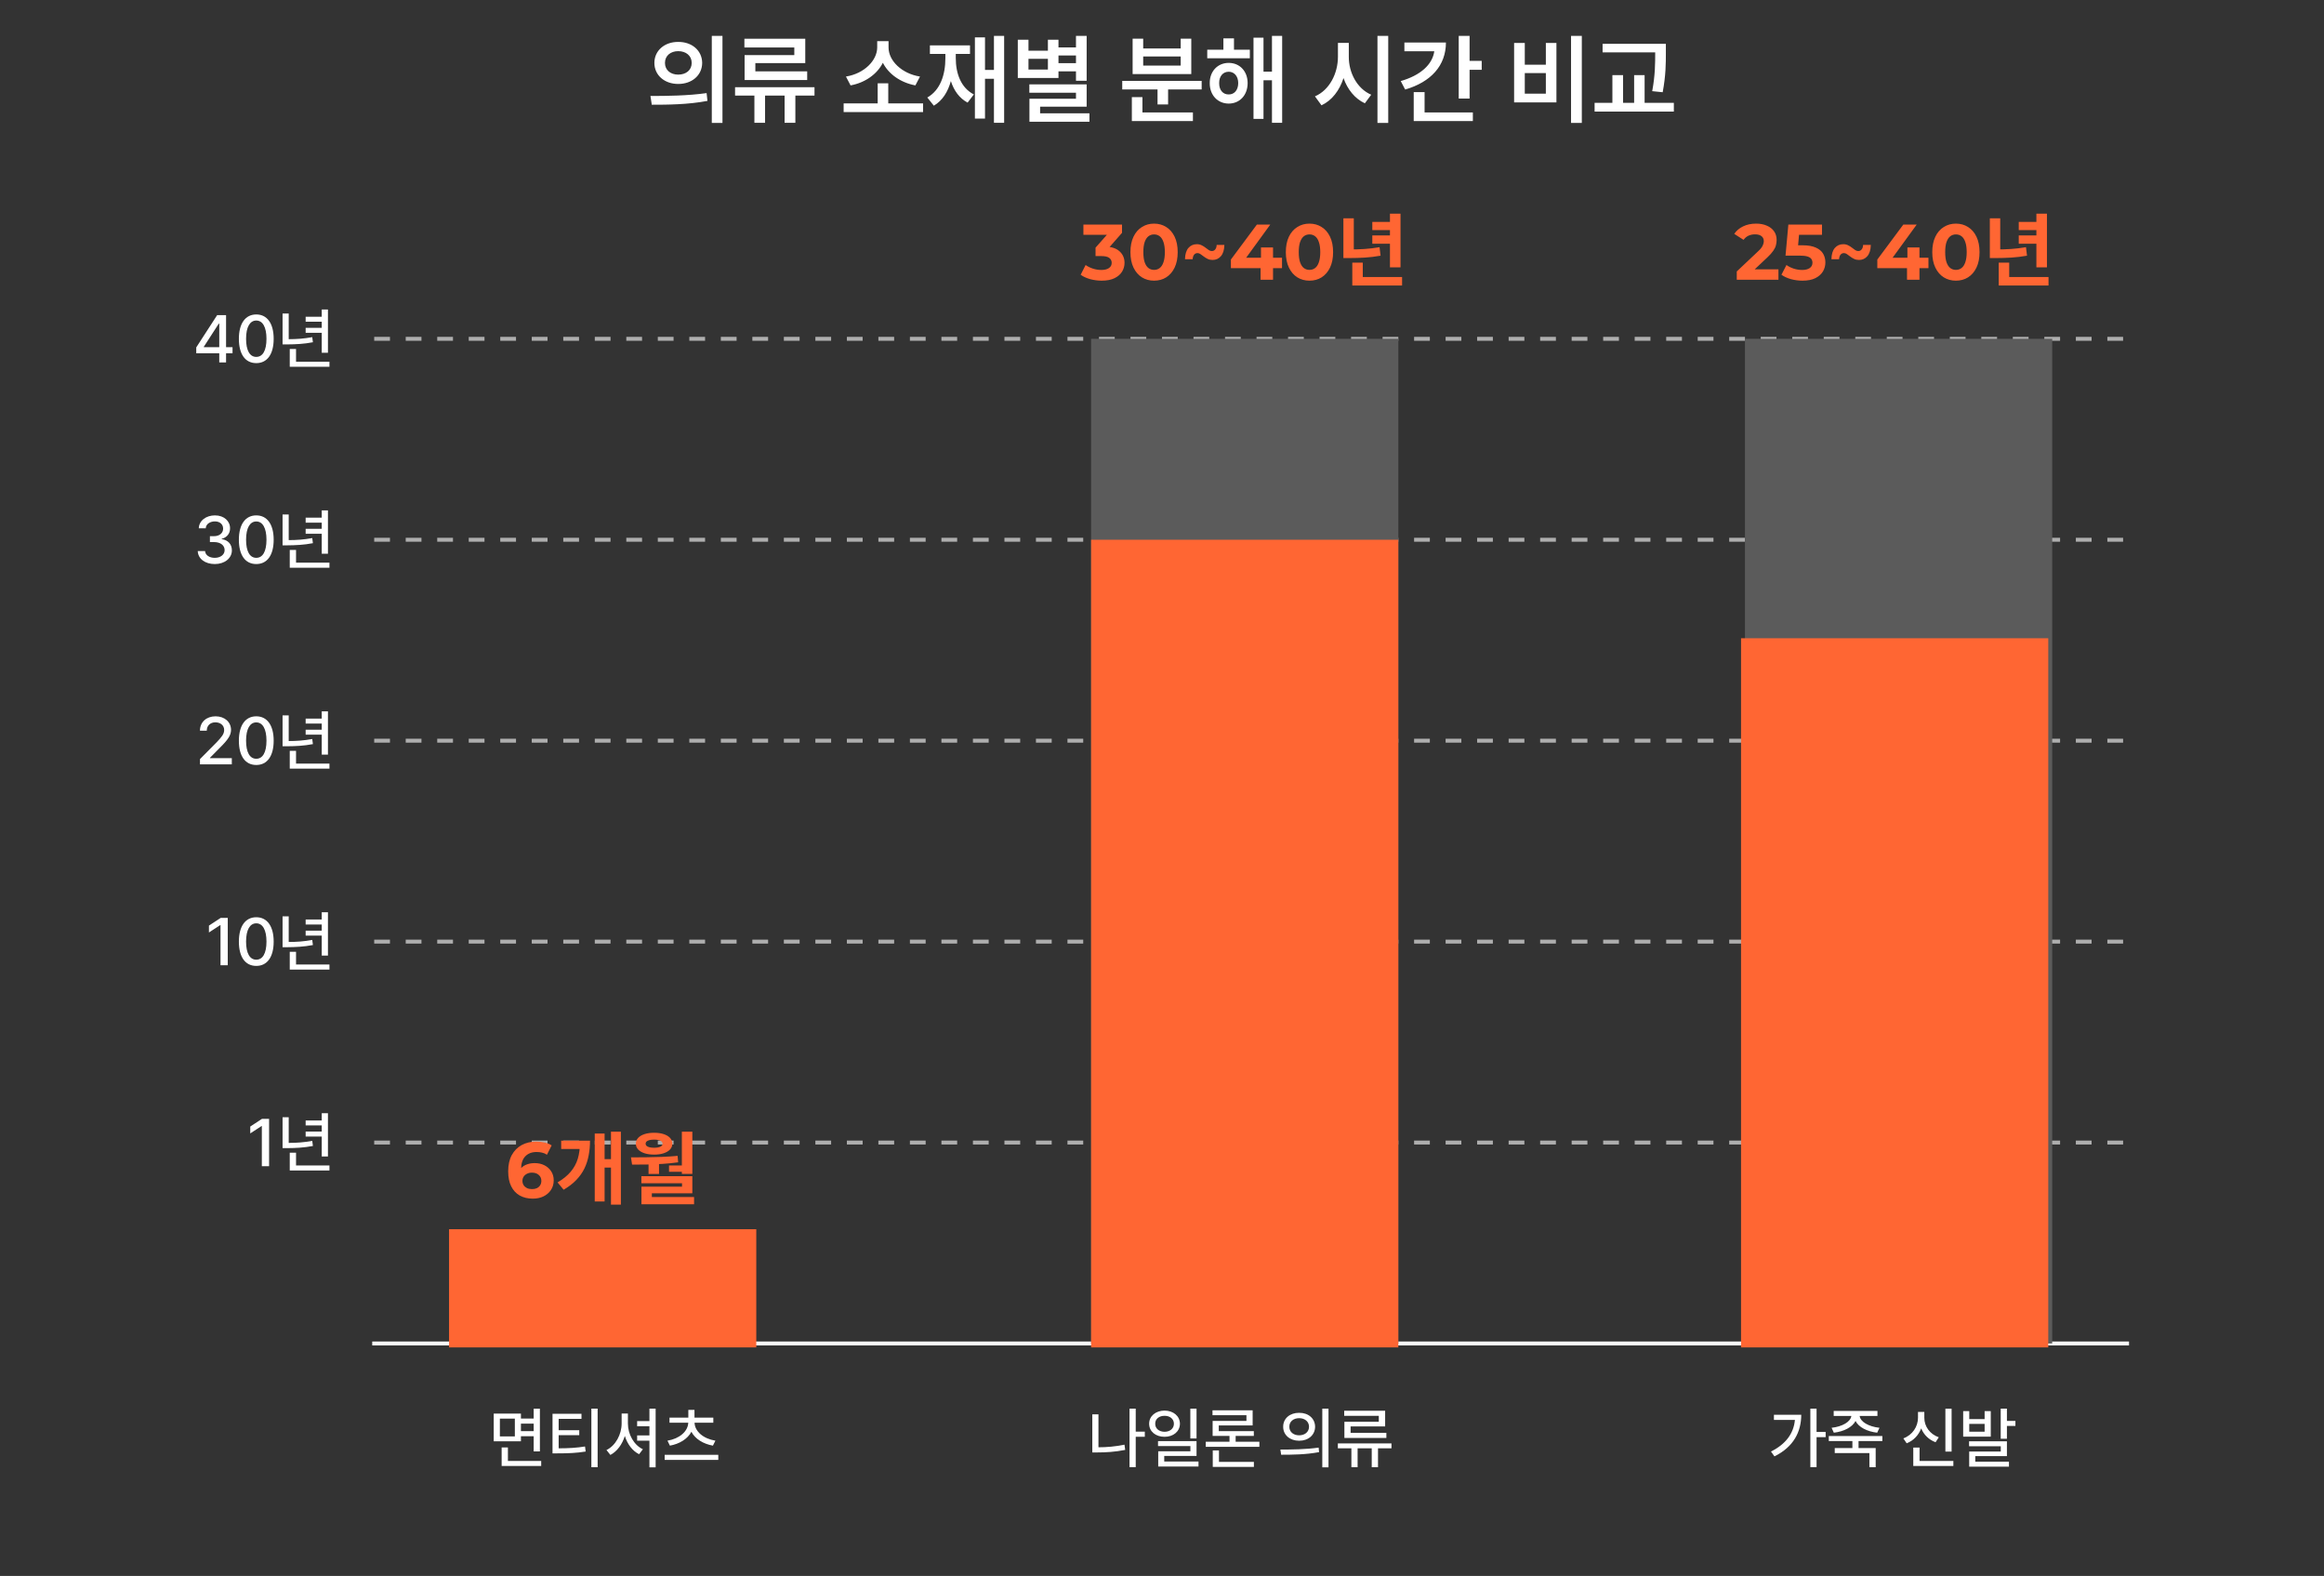 <svg width="590" height="400" viewBox="0 0 590 400" fill="none" xmlns="http://www.w3.org/2000/svg">
<rect x="0" y="0" width="590" height="400" fill="#333333" stroke="none"/>
<path d="M68.315 283.98V296H66.473V285.807H66.406L63.534 287.683V285.939L66.522 283.98H68.315ZM83.257 282.553V293.543H81.68V288.479H77.596V287.218H81.68V285.657H77.596V284.396H81.68V282.553H83.257ZM83.639 295.817V297.096H73.561V292.58H75.155V295.817H83.639ZM73.296 283.582V290.09C75.272 290.09 77.147 289.965 79.272 289.575L79.439 290.87C77.081 291.318 75.072 291.401 72.881 291.418H71.735V283.582H73.296Z" fill="white"/>
<path d="M50.768 194V192.672L54.935 188.472C56.246 187.094 56.91 186.33 56.91 185.284C56.91 184.105 55.947 183.342 54.685 183.342C53.357 183.342 52.494 184.188 52.494 185.467H50.768C50.751 183.275 52.428 181.814 54.719 181.814C57.043 181.814 58.637 183.275 58.653 185.234C58.637 186.579 58.006 187.642 55.748 189.866L53.308 192.34V192.439H58.852V194H50.768ZM65.061 194.166C62.273 194.166 60.645 191.925 60.645 187.99C60.645 184.089 62.306 181.814 65.061 181.814C67.817 181.814 69.478 184.089 69.478 187.99C69.478 191.925 67.834 194.166 65.061 194.166ZM65.061 192.589C66.689 192.589 67.651 190.995 67.651 187.99C67.651 185.002 66.672 183.358 65.061 183.358C63.451 183.358 62.472 185.002 62.472 187.99C62.472 190.995 63.435 192.589 65.061 192.589ZM83.257 180.553V191.543H81.68V186.479H77.596V185.218H81.68V183.657H77.596V182.396H81.68V180.553H83.257ZM83.639 193.817V195.096H73.561V190.58H75.155V193.817H83.639ZM73.296 181.582V188.09C75.272 188.09 77.147 187.965 79.272 187.575L79.439 188.87C77.081 189.318 75.072 189.401 72.881 189.418H71.735V181.582H73.296Z" fill="white"/>
<path d="M57.823 232.98V245H55.98V234.807H55.914L53.042 236.683V234.939L56.03 232.98H57.823ZM65.061 245.166C62.273 245.166 60.645 242.925 60.645 238.99C60.645 235.089 62.306 232.814 65.061 232.814C67.817 232.814 69.478 235.089 69.478 238.99C69.478 242.925 67.834 245.166 65.061 245.166ZM65.061 243.589C66.689 243.589 67.651 241.995 67.651 238.99C67.651 236.002 66.672 234.358 65.061 234.358C63.451 234.358 62.472 236.002 62.472 238.99C62.472 241.995 63.435 243.589 65.061 243.589ZM83.257 231.553V242.543H81.68V237.479H77.596V236.218H81.68V234.657H77.596V233.396H81.68V231.553H83.257ZM83.639 244.817V246.096H73.561V241.58H75.155V244.817H83.639ZM73.296 232.582V239.09C75.272 239.09 77.147 238.965 79.272 238.575L79.439 239.87C77.081 240.318 75.072 240.401 72.881 240.418H71.735V232.582H73.296Z" fill="white"/>
<path d="M54.536 143.166C52.046 143.166 50.27 141.821 50.203 139.862H52.062C52.129 140.925 53.175 141.589 54.52 141.589C55.964 141.589 57.026 140.792 57.026 139.63C57.026 138.451 56.03 137.588 54.32 137.588H53.291V136.094H54.32C55.682 136.094 56.645 135.33 56.645 134.185C56.645 133.089 55.831 132.342 54.553 132.342C53.341 132.342 52.278 133.006 52.228 134.102H50.469C50.519 132.143 52.328 130.814 54.569 130.814C56.927 130.814 58.421 132.309 58.404 134.085C58.421 135.446 57.574 136.442 56.279 136.758V136.841C57.923 137.073 58.869 138.169 58.869 139.696C58.869 141.705 57.026 143.166 54.536 143.166ZM65.061 143.166C62.273 143.166 60.645 140.925 60.645 136.99C60.645 133.089 62.306 130.814 65.061 130.814C67.817 130.814 69.478 133.089 69.478 136.99C69.478 140.925 67.834 143.166 65.061 143.166ZM65.061 141.589C66.689 141.589 67.651 139.995 67.651 136.99C67.651 134.002 66.672 132.358 65.061 132.358C63.451 132.358 62.472 134.002 62.472 136.99C62.472 139.995 63.435 141.589 65.061 141.589ZM83.257 129.553V140.543H81.68V135.479H77.596V134.218H81.68V132.657H77.596V131.396H81.68V129.553H83.257ZM83.639 142.817V144.096H73.561V139.58H75.155V142.817H83.639ZM73.296 130.582V137.09C75.272 137.09 77.147 136.965 79.272 136.575L79.439 137.87C77.081 138.318 75.072 138.401 72.881 138.418H71.735V130.582H73.296Z" fill="white"/>
<path d="M49.821 89.659V88.182L55.134 79.981H57.392V88.115H59.035V89.659H57.392V92H55.665V89.659H49.821ZM51.747 88.115H55.665V82.155H55.532L51.747 88.016V88.115ZM65.061 92.166C62.273 92.166 60.645 89.925 60.645 85.99C60.645 82.089 62.306 79.814 65.061 79.814C67.817 79.814 69.478 82.089 69.478 85.99C69.478 89.925 67.834 92.166 65.061 92.166ZM65.061 90.589C66.689 90.589 67.651 88.995 67.651 85.99C67.651 83.002 66.672 81.358 65.061 81.358C63.451 81.358 62.472 83.002 62.472 85.99C62.472 88.995 63.435 90.589 65.061 90.589ZM83.257 78.553V89.543H81.68V84.48H77.596V83.218H81.68V81.657H77.596V80.395H81.68V78.553H83.257ZM83.639 91.817V93.096H73.561V88.58H75.155V91.817H83.639ZM73.296 79.582V86.09C75.272 86.09 77.147 85.965 79.272 85.575L79.439 86.87C77.081 87.318 75.072 87.401 72.881 87.418H71.735V79.582H73.296Z" fill="white"/>
<path d="M95 341H540" stroke="white" stroke-linecap="square"/>
<path d="M95 239H540" stroke="#AEAEAE" stroke-dasharray="4 4"/>
<path d="M95 137H540" stroke="#AEAEAE" stroke-dasharray="4 4"/>
<path d="M95 86H540" stroke="#AEAEAE" stroke-dasharray="4 4"/>
<path d="M95 290H540" stroke="#AEAEAE" stroke-dasharray="4 4"/>
<path d="M95 188H540" stroke="#AEAEAE" stroke-dasharray="4 4"/>
<path d="M290.637 363.38V364.675H288.33V372.395H286.752V357.536H288.33V363.38H290.637ZM278.867 358.98V367.348C280.942 367.348 283.108 367.173 285.474 366.684L285.657 368.012C283.117 368.526 280.759 368.659 278.535 368.659H277.306V358.98H278.867ZM295.651 358.034C297.892 358.051 299.536 359.429 299.552 361.371C299.536 363.33 297.892 364.691 295.651 364.691C293.393 364.691 291.733 363.33 291.733 361.371C291.733 359.429 293.393 358.051 295.651 358.034ZM295.651 359.362C294.273 359.346 293.26 360.159 293.277 361.371C293.26 362.6 294.273 363.413 295.651 363.413C297.012 363.413 298.025 362.6 298.025 361.371C298.025 360.159 297.012 359.346 295.651 359.362ZM303.769 357.536V365.106H302.192V357.536H303.769ZM303.769 365.787V369.539H295.568V370.967H304.267V372.229H294.041V368.36H302.208V367.049H293.991V365.787H303.769ZM319.723 365.937V367.231H306.11V365.937H312.136V364.459H307.853V360.657H316.436V359.213H307.82V357.968H318.013V361.803H309.414V363.247H318.312V364.459H313.697V365.937H319.723ZM318.329 371.05V372.328H307.886V368.145H309.463V371.05H318.329ZM329.817 358.599C332.174 358.582 333.851 360.043 333.868 362.135C333.851 364.227 332.174 365.688 329.817 365.688C327.476 365.688 325.75 364.227 325.766 362.135C325.75 360.043 327.476 358.582 329.817 358.599ZM329.817 359.96C328.373 359.96 327.31 360.823 327.327 362.135C327.31 363.446 328.373 364.31 329.817 364.31C331.261 364.31 332.324 363.446 332.324 362.135C332.324 360.823 331.261 359.96 329.817 359.96ZM337.271 357.536V372.444H335.694V357.536H337.271ZM325.052 367.929C327.758 367.929 331.51 367.896 334.764 367.431L334.88 368.576C331.51 369.224 327.908 369.24 325.251 369.24L325.052 367.929ZM353.258 366.368V367.613H349.838V372.411H348.245V367.613H344.659V372.411H343.082V367.613H339.645V366.368H353.258ZM351.648 358.067V362.052H342.882V363.695H351.963V364.974H341.305V360.873H350.038V359.362H341.255V358.067H351.648Z" fill="white"/>
<rect x="277" y="86" width="78" height="255" fill="#5B5B5B"/>
<rect x="277" y="137" width="78" height="205" fill="#FF6633"/>
<path d="M279.689 71.24C278.716 71.24 277.749 71.113 276.789 70.86C275.829 70.593 275.016 70.22 274.349 69.74L275.609 67.26C276.142 67.647 276.762 67.953 277.469 68.18C278.176 68.407 278.889 68.52 279.609 68.52C280.422 68.52 281.062 68.36 281.529 68.04C281.996 67.72 282.229 67.28 282.229 66.72C282.229 66.187 282.022 65.767 281.609 65.46C281.196 65.153 280.529 65 279.609 65H278.129V62.86L282.029 58.44L282.389 59.6H275.049V57H284.849V59.1L280.969 63.52L279.329 62.58H280.269C281.989 62.58 283.289 62.967 284.169 63.74C285.049 64.513 285.489 65.507 285.489 66.72C285.489 67.507 285.282 68.247 284.869 68.94C284.456 69.62 283.822 70.173 282.969 70.6C282.116 71.027 281.022 71.24 279.689 71.24ZM292.985 71.24C291.838 71.24 290.812 70.96 289.905 70.4C288.998 69.827 288.285 69 287.765 67.92C287.245 66.84 286.985 65.533 286.985 64C286.985 62.467 287.245 61.16 287.765 60.08C288.285 59 288.998 58.18 289.905 57.62C290.812 57.047 291.838 56.76 292.985 56.76C294.145 56.76 295.172 57.047 296.065 57.62C296.972 58.18 297.685 59 298.205 60.08C298.725 61.16 298.985 62.467 298.985 64C298.985 65.533 298.725 66.84 298.205 67.92C297.685 69 296.972 69.827 296.065 70.4C295.172 70.96 294.145 71.24 292.985 71.24ZM292.985 68.5C293.532 68.5 294.005 68.347 294.405 68.04C294.818 67.733 295.138 67.247 295.365 66.58C295.605 65.913 295.725 65.053 295.725 64C295.725 62.947 295.605 62.087 295.365 61.42C295.138 60.753 294.818 60.267 294.405 59.96C294.005 59.653 293.532 59.5 292.985 59.5C292.452 59.5 291.978 59.653 291.565 59.96C291.165 60.267 290.845 60.753 290.605 61.42C290.378 62.087 290.265 62.947 290.265 64C290.265 65.053 290.378 65.913 290.605 66.58C290.845 67.247 291.165 67.733 291.565 68.04C291.978 68.347 292.452 68.5 292.985 68.5ZM307.838 65.98C307.371 65.98 306.958 65.893 306.598 65.72C306.238 65.547 305.911 65.347 305.618 65.12C305.325 64.893 305.051 64.693 304.798 64.52C304.545 64.333 304.285 64.24 304.018 64.24C303.658 64.24 303.365 64.38 303.138 64.66C302.925 64.94 302.805 65.32 302.778 65.8H300.838C300.865 64.533 301.151 63.58 301.698 62.94C302.258 62.3 302.971 61.98 303.838 61.98C304.305 61.98 304.718 62.073 305.078 62.26C305.438 62.433 305.758 62.633 306.038 62.86C306.331 63.073 306.605 63.273 306.858 63.46C307.111 63.633 307.371 63.72 307.638 63.72C308.011 63.72 308.305 63.58 308.518 63.3C308.745 63.02 308.865 62.64 308.878 62.16H310.838C310.811 63.413 310.518 64.367 309.958 65.02C309.411 65.66 308.705 65.98 307.838 65.98ZM312.489 68.06V65.88L319.089 57H322.489L316.029 65.88L314.449 65.42H325.469V68.06H312.489ZM320.029 71V68.06L320.129 65.42V62.8H323.189V71H320.029ZM332.438 71.24C331.292 71.24 330.265 70.96 329.358 70.4C328.452 69.827 327.738 69 327.218 67.92C326.698 66.84 326.438 65.533 326.438 64C326.438 62.467 326.698 61.16 327.218 60.08C327.738 59 328.452 58.18 329.358 57.62C330.265 57.047 331.292 56.76 332.438 56.76C333.598 56.76 334.625 57.047 335.518 57.62C336.425 58.18 337.138 59 337.658 60.08C338.178 61.16 338.438 62.467 338.438 64C338.438 65.533 338.178 66.84 337.658 67.92C337.138 69 336.425 69.827 335.518 70.4C334.625 70.96 333.598 71.24 332.438 71.24ZM332.438 68.5C332.985 68.5 333.458 68.347 333.858 68.04C334.272 67.733 334.592 67.247 334.818 66.58C335.058 65.913 335.178 65.053 335.178 64C335.178 62.947 335.058 62.087 334.818 61.42C334.592 60.753 334.272 60.267 333.858 59.96C333.458 59.653 332.985 59.5 332.438 59.5C331.905 59.5 331.432 59.653 331.018 59.96C330.618 60.267 330.298 60.753 330.058 61.42C329.832 62.087 329.718 62.947 329.718 64C329.718 65.053 329.832 65.913 330.058 66.58C330.298 67.247 330.618 67.733 331.018 68.04C331.432 68.347 331.905 68.5 332.438 68.5ZM352.872 54.24H355.552V67.86H352.872V54.24ZM348.392 56.32H353.772V58.4H348.392V56.32ZM343.312 70.32H355.952V72.46H343.312V70.32ZM343.312 66.66H345.972V71.42H343.312V66.66ZM341.052 55.42H343.692V64.12H341.052V55.42ZM341.052 63.32H342.532C343.879 63.32 345.166 63.28 346.392 63.2C347.632 63.12 348.912 62.967 350.232 62.74L350.492 64.9C349.132 65.14 347.812 65.3 346.532 65.38C345.252 65.46 343.919 65.5 342.532 65.5H341.052V63.32ZM348.392 59.76H353.772V61.86H348.392V59.76Z" fill="#FF6633"/>
<path d="M461.176 357.536V363.463H463.483V364.774H461.176V372.395H459.599V357.536H461.176ZM457.291 359.097C457.274 363.396 455.382 367.231 450.484 369.655L449.604 368.427C453.332 366.567 455.357 363.878 455.681 360.408H450.352V359.097H457.291ZM476.632 358.117V359.396H472.116C472.274 360.873 474.407 362.11 477.146 362.4L476.565 363.646C474 363.347 471.875 362.259 471.07 360.674C470.24 362.259 468.124 363.347 465.559 363.646L464.994 362.4C467.708 362.11 469.833 360.865 470.008 359.396H465.525V358.117H476.632ZM477.877 364.492V365.771H471.834V367.547H476.184V372.411H474.59V368.825H465.791V367.547H470.273V365.771H464.28V364.492H477.877ZM495.458 357.553V368.443H493.881V357.553H495.458ZM495.906 370.817V372.096H485.729V367.414H487.323V370.817H495.906ZM488.535 359.844C488.519 362.019 489.913 364.011 492.204 364.808L491.391 366.069C489.672 365.43 488.402 364.168 487.738 362.55C487.083 364.276 485.796 365.663 484.053 366.335L483.206 365.09C485.547 364.227 486.925 362.085 486.925 359.844V358.366H488.535V359.844ZM499.94 358.167V360.192H503.842V358.167H505.402V364.658H498.396V358.167H499.94ZM499.94 363.396H503.842V361.404H499.94V363.396ZM509.503 357.536V360.657H511.661V361.936H509.503V365.189H507.926V357.536H509.503ZM509.503 365.837V369.589H501.468V371H510.018V372.262H499.924V368.427H507.942V367.082H499.891V365.837H509.503Z" fill="white"/>
<rect x="443" y="86" width="78" height="255" fill="#5B5B5B"/>
<rect x="442" y="162" width="78" height="180" fill="#FF6633"/>
<path d="M440.918 71V68.9L446.318 63.8C446.744 63.413 447.058 63.067 447.258 62.76C447.458 62.453 447.591 62.173 447.658 61.92C447.738 61.667 447.778 61.433 447.778 61.22C447.778 60.66 447.584 60.233 447.198 59.94C446.824 59.633 446.271 59.48 445.538 59.48C444.951 59.48 444.404 59.593 443.898 59.82C443.404 60.047 442.984 60.4 442.638 60.88L440.278 59.36C440.811 58.56 441.558 57.927 442.518 57.46C443.478 56.993 444.584 56.76 445.838 56.76C446.878 56.76 447.784 56.933 448.558 57.28C449.344 57.613 449.951 58.087 450.378 58.7C450.818 59.313 451.038 60.047 451.038 60.9C451.038 61.353 450.978 61.807 450.858 62.26C450.751 62.7 450.524 63.167 450.178 63.66C449.844 64.153 449.351 64.707 448.698 65.32L444.218 69.54L443.598 68.36H451.498V71H440.918ZM457.595 71.24C456.621 71.24 455.655 71.113 454.695 70.86C453.748 70.593 452.935 70.22 452.255 69.74L453.535 67.26C454.068 67.647 454.681 67.953 455.375 68.18C456.081 68.407 456.795 68.52 457.515 68.52C458.328 68.52 458.968 68.36 459.435 68.04C459.901 67.72 460.135 67.273 460.135 66.7C460.135 66.34 460.041 66.02 459.855 65.74C459.668 65.46 459.335 65.247 458.855 65.1C458.388 64.953 457.728 64.88 456.875 64.88H453.295L454.015 57H462.555V59.6H455.175L456.855 58.12L456.355 63.74L454.675 62.26H457.635C459.021 62.26 460.135 62.453 460.975 62.84C461.828 63.213 462.448 63.727 462.835 64.38C463.221 65.033 463.415 65.773 463.415 66.6C463.415 67.427 463.208 68.193 462.795 68.9C462.381 69.593 461.741 70.16 460.875 70.6C460.021 71.027 458.928 71.24 457.595 71.24ZM471.949 65.98C471.483 65.98 471.069 65.893 470.709 65.72C470.349 65.547 470.023 65.347 469.729 65.12C469.436 64.893 469.163 64.693 468.909 64.52C468.656 64.333 468.396 64.24 468.129 64.24C467.769 64.24 467.476 64.38 467.249 64.66C467.036 64.94 466.916 65.32 466.889 65.8H464.949C464.976 64.533 465.263 63.58 465.809 62.94C466.369 62.3 467.083 61.98 467.949 61.98C468.416 61.98 468.829 62.073 469.189 62.26C469.549 62.433 469.869 62.633 470.149 62.86C470.443 63.073 470.716 63.273 470.969 63.46C471.223 63.633 471.483 63.72 471.749 63.72C472.123 63.72 472.416 63.58 472.629 63.3C472.856 63.02 472.976 62.64 472.989 62.16H474.949C474.923 63.413 474.629 64.367 474.069 65.02C473.523 65.66 472.816 65.98 471.949 65.98ZM476.6 68.06V65.88L483.2 57H486.6L480.14 65.88L478.56 65.42H489.58V68.06H476.6ZM484.14 71V68.06L484.24 65.42V62.8H487.3V71H484.14ZM496.55 71.24C495.403 71.24 494.376 70.96 493.47 70.4C492.563 69.827 491.85 69 491.33 67.92C490.81 66.84 490.55 65.533 490.55 64C490.55 62.467 490.81 61.16 491.33 60.08C491.85 59 492.563 58.18 493.47 57.62C494.376 57.047 495.403 56.76 496.55 56.76C497.71 56.76 498.736 57.047 499.63 57.62C500.536 58.18 501.25 59 501.77 60.08C502.29 61.16 502.55 62.467 502.55 64C502.55 65.533 502.29 66.84 501.77 67.92C501.25 69 500.536 69.827 499.63 70.4C498.736 70.96 497.71 71.24 496.55 71.24ZM496.55 68.5C497.096 68.5 497.57 68.347 497.97 68.04C498.383 67.733 498.703 67.247 498.93 66.58C499.17 65.913 499.29 65.053 499.29 64C499.29 62.947 499.17 62.087 498.93 61.42C498.703 60.753 498.383 60.267 497.97 59.96C497.57 59.653 497.096 59.5 496.55 59.5C496.016 59.5 495.543 59.653 495.13 59.96C494.73 60.267 494.41 60.753 494.17 61.42C493.943 62.087 493.83 62.947 493.83 64C493.83 65.053 493.943 65.913 494.17 66.58C494.41 67.247 494.73 67.733 495.13 68.04C495.543 68.347 496.016 68.5 496.55 68.5ZM516.984 54.24H519.664V67.86H516.984V54.24ZM512.504 56.32H517.884V58.4H512.504V56.32ZM507.424 70.32H520.064V72.46H507.424V70.32ZM507.424 66.66H510.084V71.42H507.424V66.66ZM505.164 55.42H507.804V64.12H505.164V55.42ZM505.164 63.32H506.644C507.99 63.32 509.277 63.28 510.504 63.2C511.744 63.12 513.024 62.967 514.344 62.74L514.604 64.9C513.244 65.14 511.924 65.3 510.644 65.38C509.364 65.46 508.03 65.5 506.644 65.5H505.164V63.32ZM512.504 59.76H517.884V61.86H512.504V59.76Z" fill="#FF6633"/>
<path d="M132.25 358.798V360.06H135.487V357.553H137.064V368.394H135.487V364.542H132.25V365.837H125.344V358.798H132.25ZM126.904 360.076V364.592H130.706V360.076H126.904ZM137.396 370.817V372.096H127.353V367.397H128.946V370.817H137.396ZM132.25 363.247H135.487V361.354H132.25V363.247ZM147.623 358.848V360.143H141.829V363.015H147.059V364.276H141.829V367.613C144.436 367.605 146.312 367.497 148.52 367.148L148.686 368.427C146.328 368.809 144.286 368.892 141.48 368.892H140.269V358.848H147.623ZM151.724 357.536V372.411H150.13V357.536H151.724ZM166.449 357.536V372.444H164.872V365.671H161.751V364.343H164.872V362.002H161.751V360.707H164.872V357.536H166.449ZM159.41 361.321C159.41 364.061 160.938 366.8 163.212 367.846L162.249 369.107C160.556 368.269 159.277 366.551 158.63 364.476C157.966 366.617 156.654 368.41 154.961 369.29L153.965 368.045C156.272 366.949 157.816 364.077 157.816 361.321V358.781H159.41V361.321ZM182.354 369.257V370.552H168.74V369.257H182.354ZM181.092 359.827V361.105H176.327C176.394 363.338 178.577 365.181 181.623 365.671L180.992 366.933C178.527 366.493 176.485 365.231 175.53 363.413C174.559 365.231 172.517 366.493 170.068 366.933L169.454 365.671C172.467 365.181 174.65 363.338 174.733 361.105H169.969V359.827H174.75V357.852H176.311V359.827H181.092Z" fill="white"/>
<path d="M135.274 304.24C133.994 304.24 132.881 303.973 131.934 303.44C131.001 302.907 130.281 302.127 129.774 301.1C129.268 300.073 129.014 298.807 129.014 297.3C129.014 295.687 129.314 294.32 129.914 293.2C130.528 292.08 131.368 291.227 132.434 290.64C133.514 290.053 134.754 289.76 136.154 289.76C136.901 289.76 137.614 289.84 138.294 290C138.974 290.16 139.561 290.4 140.054 290.72L138.854 293.1C138.468 292.833 138.054 292.653 137.614 292.56C137.174 292.453 136.714 292.4 136.234 292.4C135.021 292.4 134.061 292.767 133.354 293.5C132.648 294.233 132.294 295.32 132.294 296.76C132.294 297 132.294 297.267 132.294 297.56C132.308 297.853 132.348 298.147 132.414 298.44L131.514 297.6C131.768 297.08 132.094 296.647 132.494 296.3C132.894 295.94 133.368 295.673 133.914 295.5C134.474 295.313 135.088 295.22 135.754 295.22C136.661 295.22 137.474 295.4 138.194 295.76C138.914 296.12 139.488 296.627 139.914 297.28C140.354 297.933 140.574 298.7 140.574 299.58C140.574 300.527 140.334 301.353 139.854 302.06C139.388 302.753 138.754 303.293 137.954 303.68C137.168 304.053 136.274 304.24 135.274 304.24ZM135.094 301.82C135.548 301.82 135.948 301.74 136.294 301.58C136.654 301.407 136.934 301.16 137.134 300.84C137.334 300.52 137.434 300.153 137.434 299.74C137.434 299.1 137.214 298.593 136.774 298.22C136.348 297.833 135.774 297.64 135.054 297.64C134.574 297.64 134.154 297.733 133.794 297.92C133.434 298.093 133.148 298.34 132.934 298.66C132.734 298.967 132.634 299.327 132.634 299.74C132.634 300.14 132.734 300.5 132.934 300.82C133.134 301.127 133.414 301.373 133.774 301.56C134.134 301.733 134.574 301.82 135.094 301.82ZM155.109 287.24H157.629V305.76H155.109V287.24ZM152.749 294.22H155.829V296.36H152.749V294.22ZM147.229 289.52H149.789C149.789 290.827 149.675 292.067 149.449 293.24C149.235 294.413 148.875 295.527 148.369 296.58C147.862 297.62 147.175 298.593 146.309 299.5C145.455 300.393 144.382 301.22 143.089 301.98L141.549 300.12C142.949 299.293 144.062 298.387 144.889 297.4C145.729 296.4 146.329 295.3 146.689 294.1C147.049 292.887 147.229 291.54 147.229 290.06V289.52ZM142.469 289.52H148.009V291.64H142.469V289.52ZM150.989 287.72H153.489V304.96H150.989V287.72ZM164.647 294.76H167.307V297.98H164.647V294.76ZM173.107 287.24H175.767V297.96H173.107V287.24ZM160.467 295.6L160.187 293.76C161.374 293.76 162.634 293.753 163.967 293.74C165.301 293.727 166.654 293.693 168.027 293.64C169.401 293.587 170.734 293.5 172.027 293.38L172.167 295.02C170.834 295.207 169.487 295.34 168.127 295.42C166.767 295.5 165.441 295.553 164.147 295.58C162.854 295.593 161.627 295.6 160.467 295.6ZM162.827 298.54H175.767V302.88H165.487V304.34H162.847V301.2H173.147V300.34H162.827V298.54ZM162.847 303.82H176.207V305.66H162.847V303.82ZM169.847 295.82H173.927V297.42H169.847V295.82ZM166.067 287.52C166.987 287.52 167.794 287.633 168.487 287.86C169.181 288.087 169.721 288.407 170.107 288.82C170.494 289.233 170.687 289.727 170.687 290.3C170.687 290.86 170.494 291.347 170.107 291.76C169.721 292.173 169.181 292.493 168.487 292.72C167.794 292.947 166.987 293.06 166.067 293.06C165.147 293.06 164.334 292.947 163.627 292.72C162.934 292.493 162.394 292.173 162.007 291.76C161.621 291.347 161.427 290.86 161.427 290.3C161.427 289.727 161.621 289.233 162.007 288.82C162.394 288.407 162.934 288.087 163.627 287.86C164.334 287.633 165.147 287.52 166.067 287.52ZM166.067 289.26C165.414 289.26 164.887 289.347 164.487 289.52C164.101 289.693 163.907 289.953 163.907 290.3C163.907 290.633 164.101 290.887 164.487 291.06C164.887 291.233 165.414 291.32 166.067 291.32C166.734 291.32 167.254 291.233 167.627 291.06C168.014 290.887 168.207 290.633 168.207 290.3C168.207 289.953 168.014 289.693 167.627 289.52C167.254 289.347 166.734 289.26 166.067 289.26Z" fill="#FF6633"/>
<rect x="114" y="312" width="78" height="30" fill="#FF6633"/>
<path d="M172.185 10.641C175.676 10.616 178.24 12.838 178.264 15.963C178.24 19.112 175.676 21.31 172.185 21.31C168.718 21.31 166.13 19.112 166.13 15.963C166.13 12.838 168.718 10.616 172.185 10.641ZM172.185 12.984C170.256 12.984 168.816 14.132 168.816 15.963C168.816 17.818 170.256 18.941 172.185 18.941C174.138 18.941 175.603 17.818 175.603 15.963C175.603 14.132 174.138 12.984 172.185 12.984ZM183.416 9.103V31.197H180.706V9.103H183.416ZM165.129 24.361C169.109 24.361 174.626 24.312 179.387 23.629L179.607 25.606C174.651 26.559 169.353 26.583 165.471 26.583L165.129 24.361ZM206.78 22.14V24.264H201.921V31.173H199.187V24.264H194.231V31.173H191.521V24.264H186.614V22.14H206.78ZM204.436 9.835V16.012H191.765V18.111H204.924V20.309H189.031V13.985H201.653V12.057H188.982V9.835H204.436ZM234.343 26.241V28.439H214.177V26.241H222.82V21.139H225.505V26.241H234.343ZM225.579 12.057C225.579 15.401 228.923 18.697 233.562 19.43L232.39 21.676C228.655 20.968 225.603 18.831 224.138 15.938C222.673 18.819 219.646 20.992 215.935 21.676L214.763 19.43C219.377 18.697 222.673 15.377 222.698 12.057V10.445H225.579V12.057ZM254.924 9.103V31.173H252.336V19.991H250.066V30.099H247.502V9.493H250.066V17.745H252.336V9.103H254.924ZM242.644 14.742C242.644 18.673 243.962 22.286 247.234 23.971L245.647 26.046C243.547 24.923 242.168 22.982 241.399 20.577C240.642 23.324 239.263 25.533 237.078 26.827L235.417 24.752C238.689 22.896 240.007 19.039 240.007 14.742V13.692H236.077V11.52H246.257V13.692H242.644V14.742ZM275.872 9.103V20.504H273.162V18.111H268.718V19.796H258.391V10.079H261.101V12.862H266.033V10.079H268.718V12.032H273.162V9.103H275.872ZM275.872 21.407V27.071H264.055V28.756H276.58V30.904H261.345V25.069H273.162V23.531H261.321V21.407H275.872ZM261.101 17.648H266.033V14.938H261.101V17.648ZM268.718 16.036H273.162V14.083H268.718V16.036ZM305.071 20.528V22.701H296.55V26.51H293.865V22.701H284.905V20.528H305.071ZM302.849 28.536V30.733H287.346V24.654H290.032V28.536H302.849ZM290.227 9.811V12.301H299.749V9.811H302.434V18.795H287.542V9.811H290.227ZM290.227 16.646H299.749V14.327H290.227V16.646ZM317.302 12.618V14.791H306.487V12.618H310.588V9.737H313.274V12.618H317.302ZM311.931 15.963C314.739 15.963 316.741 18.087 316.741 21.09C316.741 24.142 314.739 26.29 311.931 26.29C309.148 26.29 307.097 24.142 307.122 21.09C307.097 18.087 309.148 15.963 311.931 15.963ZM311.931 18.209C310.491 18.209 309.49 19.356 309.514 21.09C309.49 22.872 310.491 23.995 311.931 23.971C313.347 23.995 314.348 22.872 314.348 21.09C314.348 19.356 313.347 18.209 311.931 18.209ZM325.505 9.103V31.173H322.917V20.382H320.769V30.172H318.23V9.566H320.769V18.185H322.917V9.103H325.505ZM342.424 14.4C342.4 18.453 344.524 22.506 348.113 24.044L346.501 26.217C343.962 25.045 342.095 22.701 341.082 19.82C340.068 22.933 338.176 25.472 335.491 26.73L333.831 24.459C337.517 22.872 339.666 18.648 339.666 14.4V10.885H342.424V14.4ZM352.434 9.103V31.197H349.7V9.103H352.434ZM373.088 9.103V15.45H376.165V17.721H373.088V25.02H370.33V9.103H373.088ZM367.083 10.787C367.083 16.646 363.274 20.821 356.731 22.726L355.608 20.577C360.649 19.125 363.652 16.378 364.128 13.009H356.536V10.787H367.083ZM373.918 28.536V30.733H358.904V23.385H361.663V28.536H373.918ZM401.58 9.103V31.197H398.845V9.103H401.58ZM387.102 10.909V16.427H392.449V10.909H395.134V25.997H384.392V10.909H387.102ZM387.102 23.775H392.449V18.551H387.102V23.775ZM422.917 11.129V13.375C422.917 16.109 422.917 19.088 422.112 23.409L419.451 23.141C420.208 19.064 420.208 16.036 420.208 13.375V13.302H406.853V11.129H422.917ZM424.944 26.095V28.316H404.827V26.095H409.343V19.064H412.053V26.095H414.861V19.064H417.522V26.095H424.944Z" fill="white"/>
</svg>
